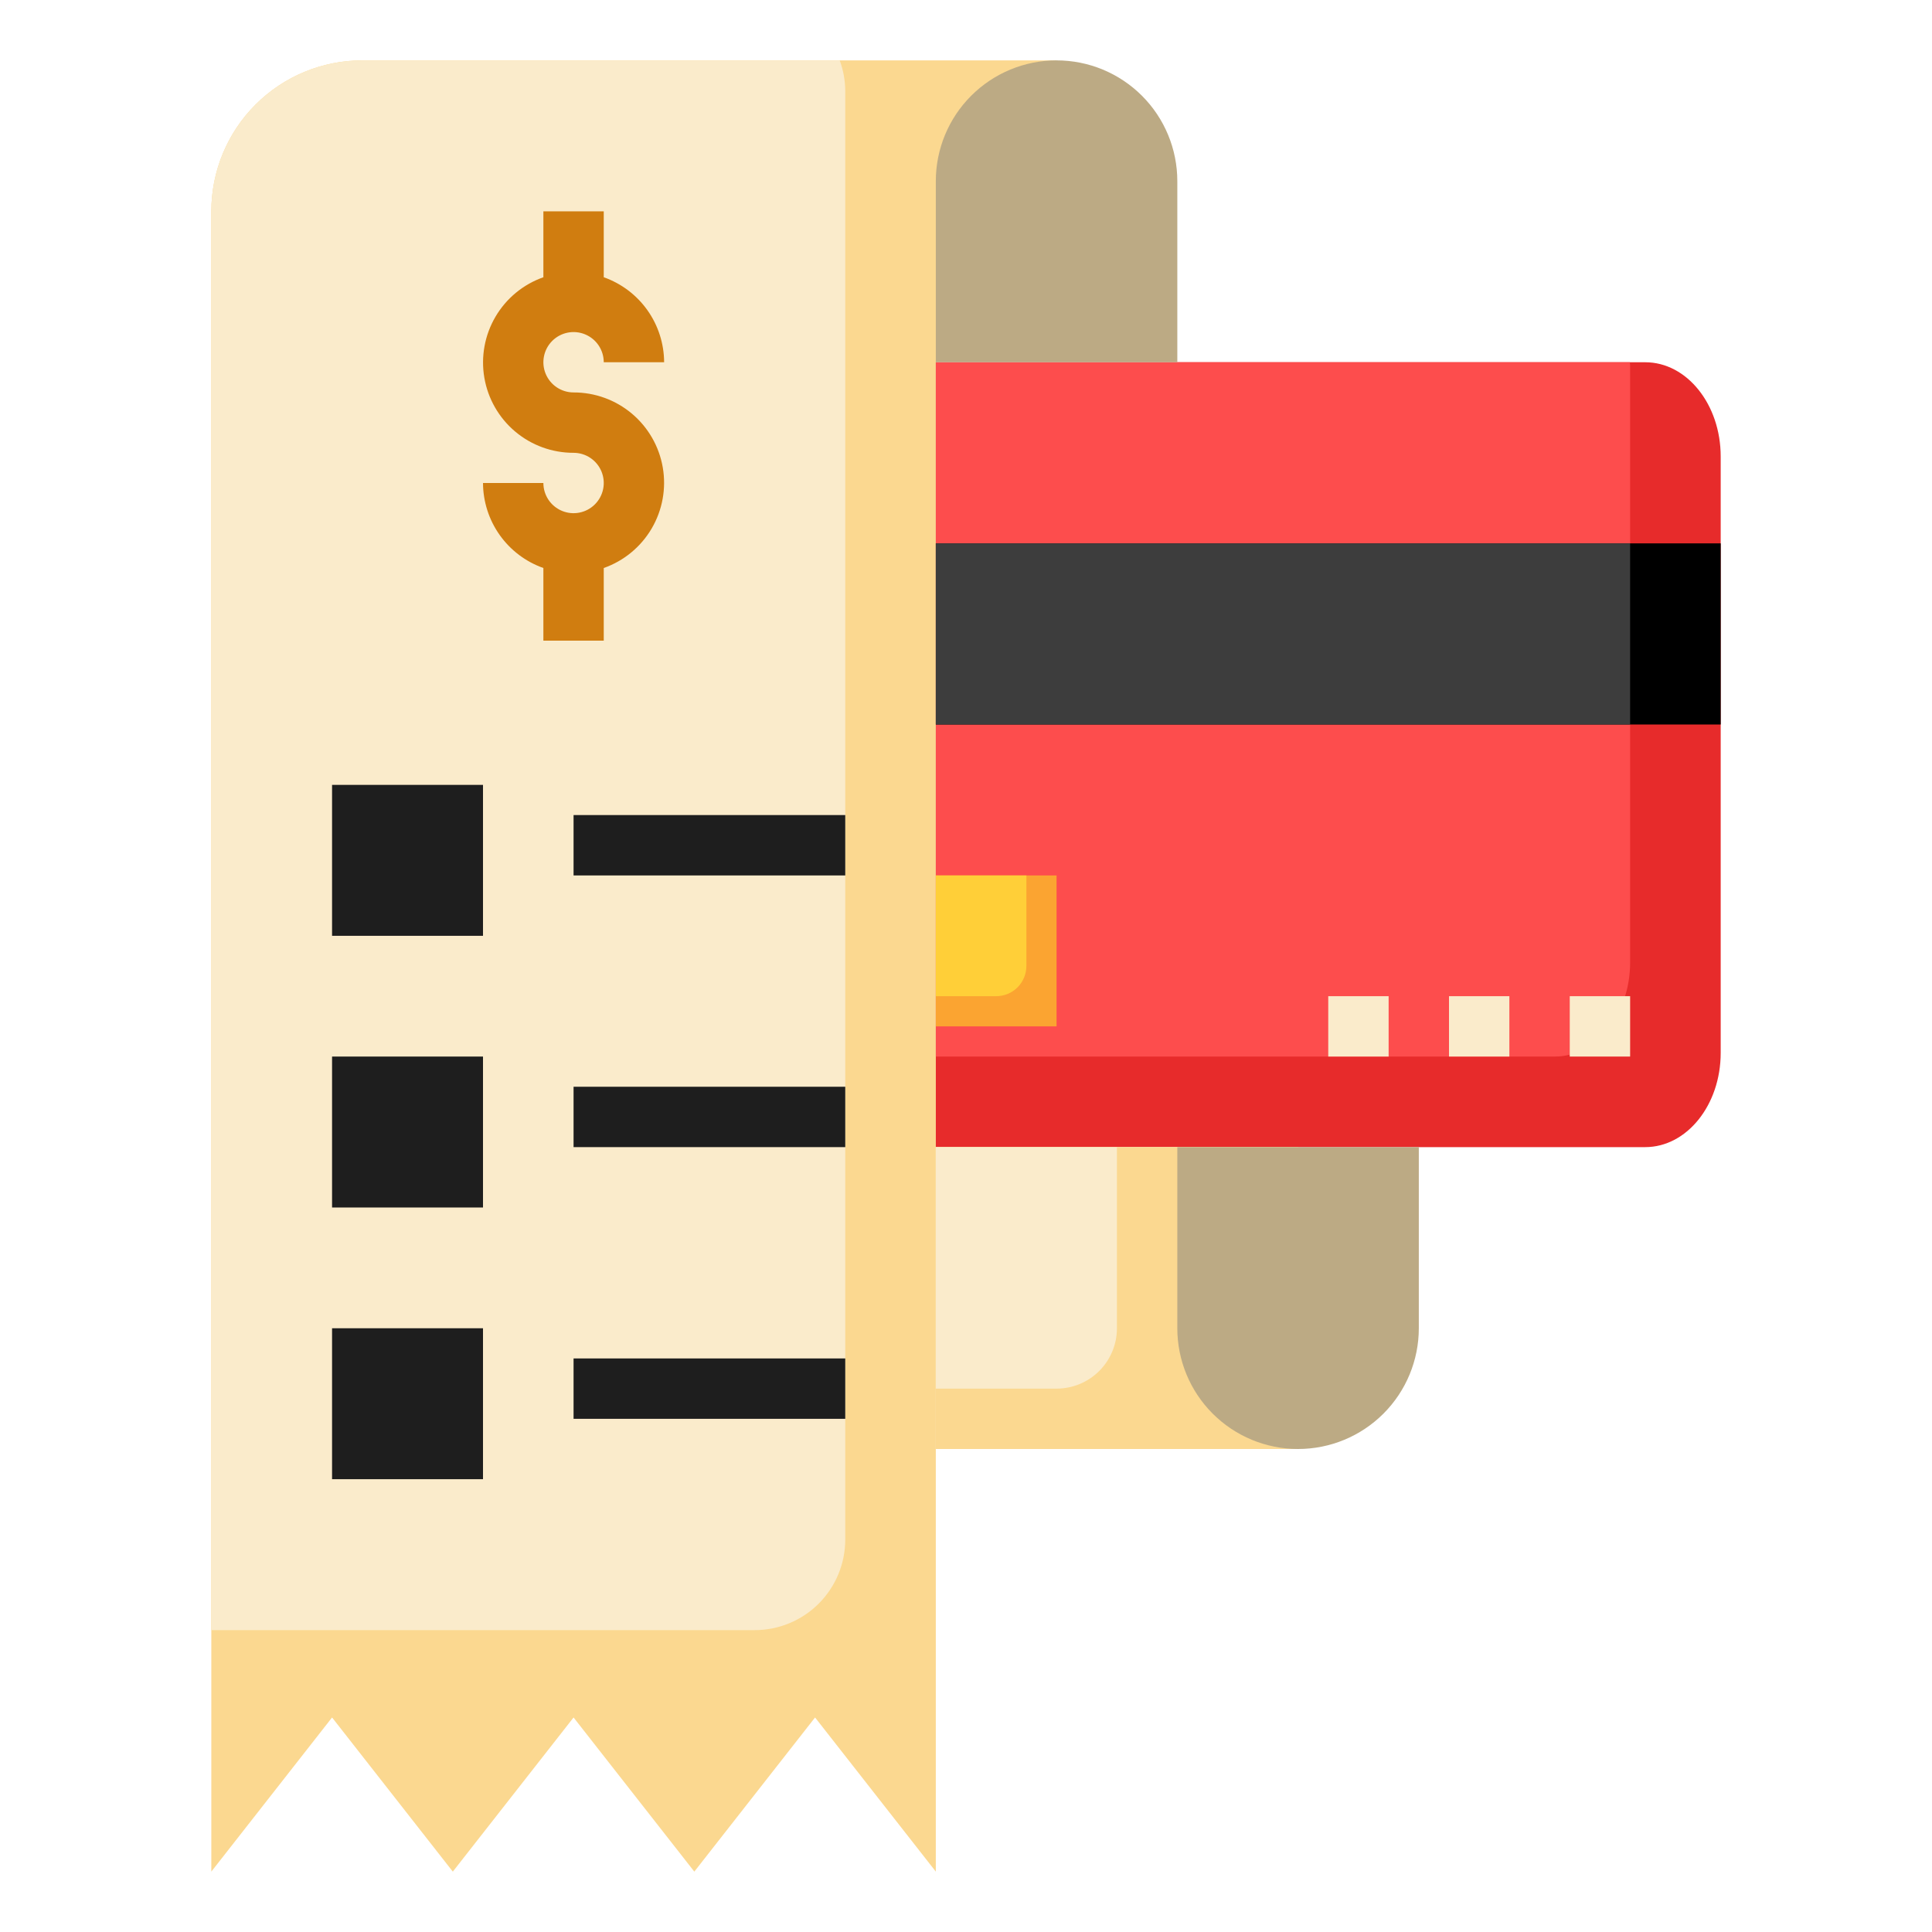 <svg width="512" height="512" viewBox="0 0 512 512" fill="none" xmlns="http://www.w3.org/2000/svg">
<path d="M248.001 96V496L216.001 455.152L184.001 496L152.001 455.152L120.001 496L88.001 455.152L56.001 496V56C56.001 45.391 60.215 35.217 67.717 27.716C75.218 20.214 85.392 16 96.001 16H280.001" fill="#FBD890"/>
<path d="M56.001 56V432H200.001C206.366 432 212.471 429.471 216.972 424.971C221.472 420.47 224.001 414.365 224.001 408V24C223.975 21.268 223.477 18.562 222.529 16H96.001C85.392 16 75.218 20.214 67.717 27.716C60.215 35.217 56.001 45.391 56.001 56Z" fill="#FAEBCB"/>
<path d="M248.001 304H436.001C447.049 304 456.001 292.8 456.001 279.04V120.96C456.001 107.2 447.049 96 436.001 96H248.001" fill="#E72B2B"/>
<path d="M264.001 96H248.001V280H412.001C423.049 280 432.001 268.8 432.001 255.04V96.96C432.001 96.632 431.937 96.328 431.921 96H264.001Z" fill="#FD4D4D"/>
<path d="M384.001 264H400.001V280H384.001V264Z" fill="#FAEBCB"/>
<path d="M352.001 264H368.001V280H352.001V264Z" fill="#FAEBCB"/>
<path d="M416.001 264H432.001V280H416.001V264Z" fill="#FAEBCB"/>
<path d="M248.001 304H344.001V384H248.001V304Z" fill="#FFE6B4"/>
<path d="M248.001 304H344.001V384H248.001V304Z" fill="#FBD890"/>
<path d="M152.001 104C150.419 104 148.872 103.531 147.556 102.652C146.241 101.773 145.215 100.523 144.61 99.061C144.004 97.6 143.846 95.991 144.155 94.439C144.463 92.887 145.225 91.462 146.344 90.343C147.463 89.224 148.888 88.462 150.44 88.154C151.992 87.845 153.601 88.004 155.062 88.609C156.524 89.215 157.774 90.24 158.653 91.555C159.532 92.871 160.001 94.418 160.001 96H176.001C175.98 91.054 174.432 86.235 171.568 82.202C168.704 78.17 164.664 75.121 160.001 73.472V56H144.001V73.472C138.668 75.351 134.171 79.056 131.308 83.932C128.445 88.808 127.4 94.541 128.358 100.113C129.316 105.686 132.216 110.74 136.543 114.38C140.87 118.02 146.346 120.011 152.001 120C153.583 120 155.13 120.469 156.446 121.348C157.761 122.227 158.787 123.477 159.392 124.939C159.998 126.4 160.156 128.009 159.847 129.561C159.539 131.113 158.777 132.538 157.658 133.657C156.539 134.776 155.114 135.538 153.562 135.846C152.01 136.155 150.401 135.997 148.94 135.391C147.478 134.786 146.228 133.76 145.349 132.445C144.47 131.129 144.001 129.582 144.001 128H128.001C128.021 132.946 129.57 137.765 132.434 141.798C135.298 145.83 139.338 148.879 144.001 150.528V169.776H160.001V150.528C165.334 148.649 169.831 144.944 172.694 140.068C175.557 135.192 176.602 129.459 175.644 123.887C174.686 118.314 171.786 113.26 167.459 109.62C163.132 105.98 157.656 103.989 152.001 104Z" fill="#D07D10"/>
<path d="M96.001 240H120.001V216H96.001V240Z" fill="#666666"/>
<path d="M248.001 144H456.001V192H248.001V144Z" fill="black"/>
<path d="M248.001 232H280.001V272H248.001V232Z" fill="#FBA431"/>
<path d="M248.001 232V264H264.001C266.123 264 268.158 263.157 269.658 261.657C271.158 260.157 272.001 258.122 272.001 256V232H248.001Z" fill="#FFCF38"/>
<path d="M248.001 144H432.001V192H248.001V144Z" fill="#3D3D3D"/>
<path d="M312.001 96H248.001V48C248.001 39.513 251.372 31.374 257.374 25.373C263.375 19.371 271.514 16 280.001 16C288.488 16 296.627 19.371 302.628 25.373C308.63 31.374 312.001 39.513 312.001 48V96Z" fill="#BCAA84"/>
<path d="M376.001 304H312.001V352C312.001 360.487 315.372 368.626 321.374 374.627C327.375 380.629 335.514 384 344.001 384C352.488 384 360.627 380.629 366.628 374.627C372.63 368.626 376.001 360.487 376.001 352V304Z" fill="#BCAA84"/>
<path d="M248.001 304V368H280.001C284.244 368 288.314 366.314 291.315 363.314C294.315 360.313 296.001 356.243 296.001 352V304H248.001Z" fill="#FAEBCB"/>
<path d="M88.001 280H128.001V320H88.001V280Z" fill="#1E1E1E"/>
<path d="M88.001 352H128.001V392H88.001V352Z" fill="#1E1E1E"/>
<path d="M88.001 208H128.001V248H88.001V208Z" fill="#1E1E1E"/>
<path d="M152.001 216H224.001V232H152.001V216Z" fill="#1E1E1E"/>
<path d="M152.001 360H224.001V376H152.001V360Z" fill="#1E1E1E"/>
<path d="M152.001 288H224.001V304H152.001V288Z" fill="#1E1E1E"/>
</svg>
